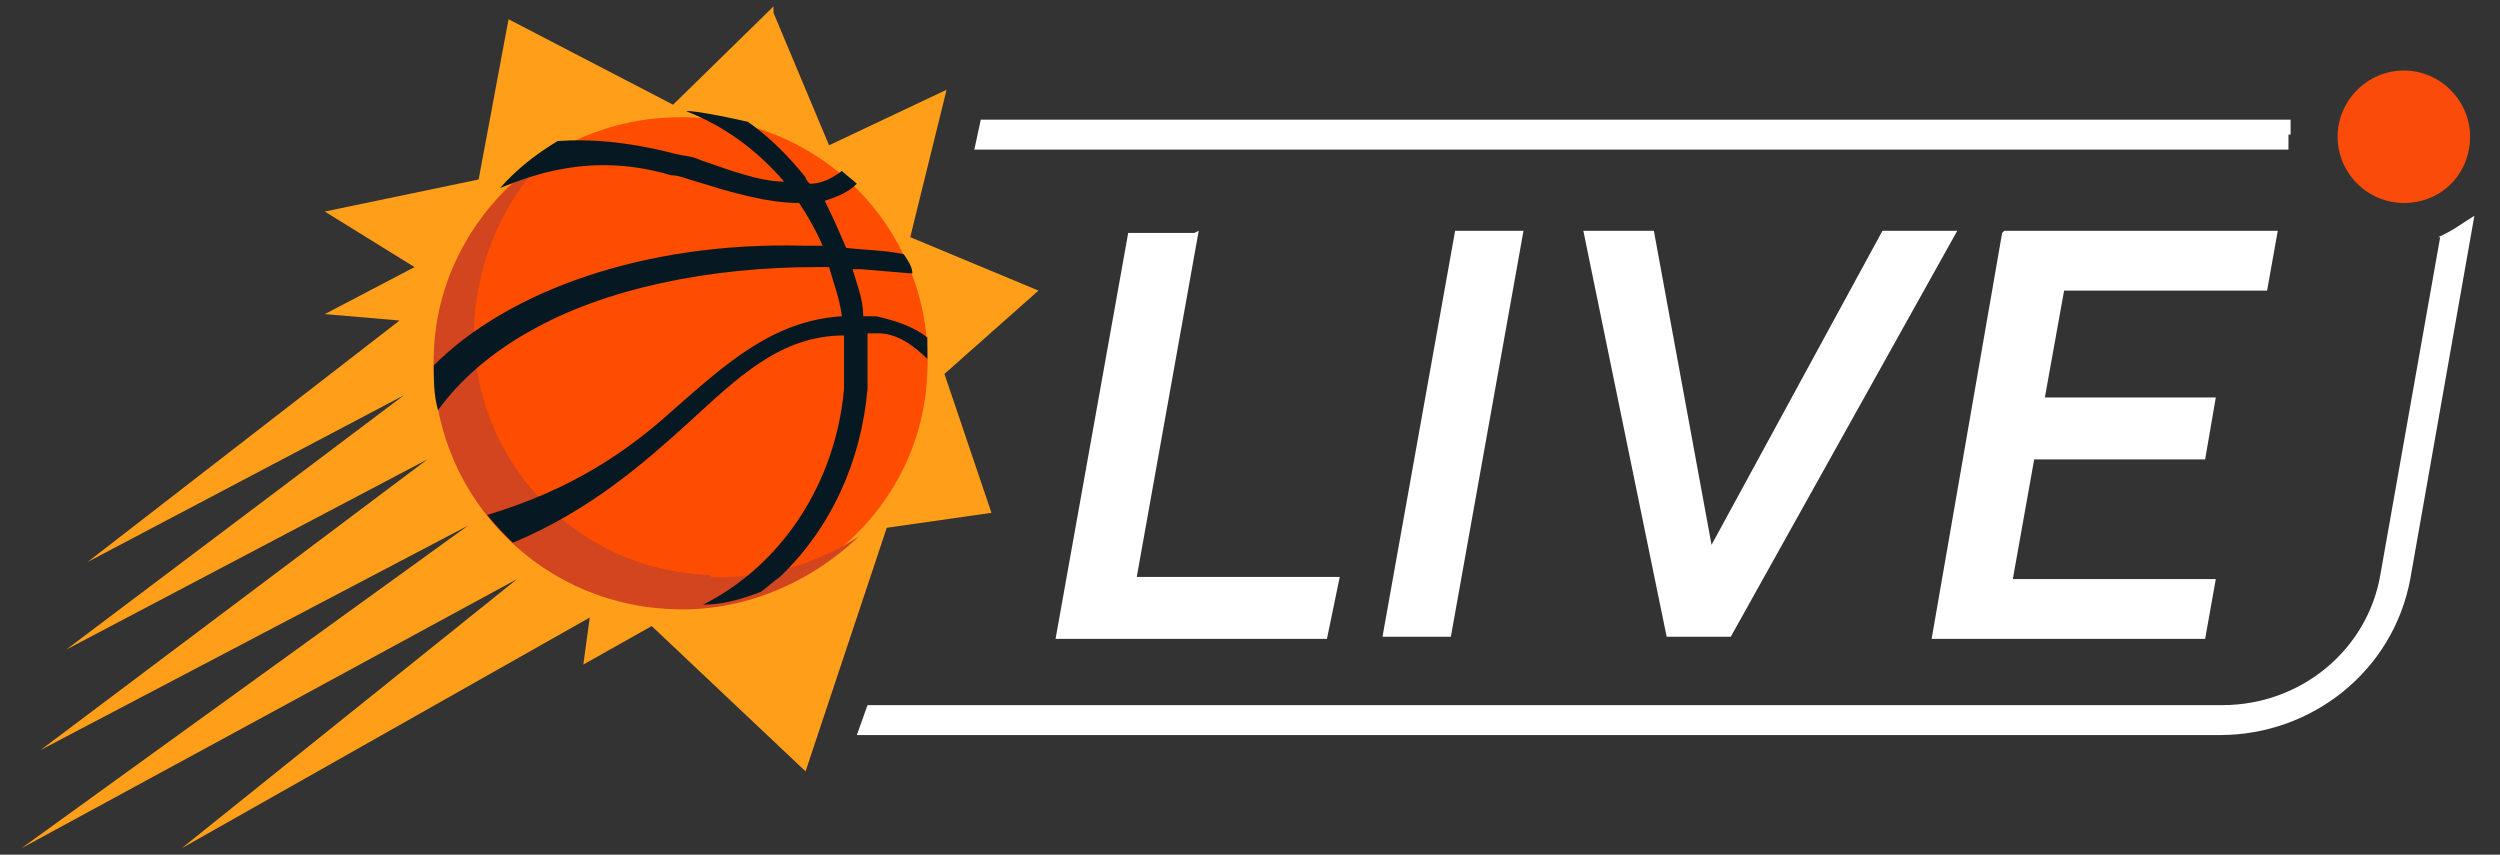 <?xml version="1.0" encoding="UTF-8" standalone="no"?>
<svg
   id="Layer_1"
   version="1.1"
   viewBox="0 0 117 40"
   sodipodi:docname="SunsLive.svg"
   inkscape:version="1.4 (86a8ad7, 2024-10-11)"
   xmlns:inkscape="http://www.inkscape.org/namespaces/inkscape"
   xmlns:sodipodi="http://sodipodi.sourceforge.net/DTD/sodipodi-0.dtd"
   xmlns="http://www.w3.org/2000/svg"
   xmlns:svg="http://www.w3.org/2000/svg">
  <rect x="0" y="0" width="117" height="40" fill="#333333" stroke="none"/>
  <sodipodi:namedview
     id="namedview10"
     pagecolor="#ffffff"
     bordercolor="#000000"
     borderopacity="0.25"
     inkscape:showpageshadow="2"
     inkscape:pageopacity="0.0"
     inkscape:pagecheckerboard="0"
     inkscape:deskcolor="#d1d1d1"
     inkscape:zoom="9.9599314"
     inkscape:cx="68.976379"
     inkscape:cy="33.182959"
     inkscape:window-width="3440"
     inkscape:window-height="1377"
     inkscape:window-x="-8"
     inkscape:window-y="-8"
     inkscape:window-maximized="1"
     inkscape:current-layer="Layer_1" />
  <!-- Generator: Adobe Illustrator 29.3.1, SVG Export Plug-In . SVG Version: 2.1.0 Build 151)  -->
  <defs
     id="defs1">
    <style
       id="style1">
      .st0 {
        fill: #ff9e18;
      }

      .st1 {
        fill: #061922;
      }

      .st2 {
        fill: #d2451e;
      }

      .st3 {
        fill: #fa4b0a;
      }

      .st4 {
        fill: #ff4d00;
      }
    </style>
  </defs>
  <path
     d="M56.1,10.8l-2.9,16.2h9.5l-.6,2.9h-12.7l3.4-19h3.1,0Z"
     id="path1"
     style="fill:#ffffff" />
  <path
     d="M68.1,10.8h3.2l-3.4,19h-3.2l3.4-19Z"
     id="path2"
     style="fill:#ffffff" />
  <path
     d="M77.4,10.8l2.7,14.7,8-14.7h3.5l-10.6,19h-3l-3.9-19h3.5,0Z"
     id="path3"
     style="fill:#ffffff" />
  <path
     d="M93.8,10.8h12.8l-.5,2.8h-9.5l-.9,5h8l-.5,2.9h-8l-1,5.6h9.5l-.5,2.8h-12.8s3.3-19,3.3-19Z"
     id="path4"
     style="fill:#ffffff" />
  <path
     d="M114.2,11.1l-2.8,15.8c-.6,3.5-3.7,6.1-7.4,6.1h-63.4l-.5,1.4h63.8c4.3,0,8.1-3,8.9-7.3l3-17c-.5.3-1,.7-1.7,1h0ZM107.2,6.3v-.7h-61.3l-.3,1.4h61.5v-.7h0Z"
     id="path5"
     style="fill:#ffffff" />
  <path
     class="st3"
     d="M112.5,9.5c1.8,0,3.1-1.4,3.1-3.1s-1.4-3.1-3.1-3.1-3.1,1.4-3.1,3.1,1.4,3.1,3.1,3.1Z"
     id="path6" />
  <path
     class="st0"
     d="M36.2.3l-4.7,4.6L23.8.9l-1.4,7.5-7.2,1.5,4.2,2.6-4.2,2.2,3.5.3-14.6,11.3,14.8-7.8L3.1,30.4l16.9-8.9L1.9,35.1l20-10.5L1,39.7l23.2-12.6-15.7,12.6,19.1-10.8-.3,2.2,3.2-1.8,7.2,6.8,3.8-11.4,4.9-.7-2.2-6.5,4.4-3.9-6-2.5,1.7-6.9-5.5,2.6-2.6-6.2v-.2Z"
     id="path7" />
  <path
     class="st4"
     d="M43.4,17.4c-.2,6.3-5.6,11.2-12,10.9-6.4-.2-11.3-5.6-11-11.9.2-6.3,5.6-11.2,12-10.9,6.4.2,11.3,5.6,11,11.9Z"
     id="path8" />
  <path
     class="st2"
     d="M33.2,26.9c-6.4-.2-11.3-5.6-11-11.9.2-3,1.4-5.5,3.2-7.5-3,2-5,5.3-5.1,9.1-.2,6.3,4.7,11.6,11,11.9,3.4.2,6.6-1.2,8.9-3.4-2,1.3-4.3,2-6.9,1.9h0Z"
     id="path9" />
  <path
     class="st1"
     d="M43.4,17v-1.2c-.6-.5-1.5-.8-2.4-1h-.6c0-.8-.3-1.5-.5-2.2h.4l2.4.2c0-.3-.2-.6-.4-.9-.9-.2-1.9-.2-2.7-.3-.3-.7-.6-1.4-1-2.2.6-.2,1.1-.4,1.5-.8-.2-.2-.5-.4-.7-.6-.4.3-.9.6-1.5.6,0,0-.2-.2-.2-.3-.8-1-1.7-1.9-2.7-2.6-.9-.2-1.8-.4-2.7-.5h-.2c1.8.7,3.3,1.8,4.6,3.3-1.2,0-2.7-.6-3.9-1-.4-.2-.8-.2-1.2-.3-2.3-.6-4.1-.7-5.5-.6-1,.6-1.9,1.3-2.7,2.2,1.5-.6,4.3-1.7,8-.6.4,0,.8.2,1.2.3,1.6.5,3.3,1,4.8,1,.4.6.8,1.3,1.1,2h-.9c-7.4-.2-13.8,2.1-17.3,5.6,0,.7,0,1.4.2,2.1,1-1.4,2.5-2.7,4.3-3.7,3.5-2,8.4-3,13.4-3h.6c.2.7.5,1.5.6,2.3-3.2.2-5.4,2.2-7.8,4.3-2.2,2-4.8,3.8-8.8,5,.4.5.8.9,1.2,1.3,3.6-1.5,6.1-3.7,8.2-5.6,2.3-2.1,4.3-4.1,7.3-4.1v2.5c-.4,4.5-3,8.3-6.6,10.1,1,0,1.9-.3,2.7-.6.3-.2.6-.5.9-.7,2.4-2.3,3.8-5.4,4.1-8.8v-2.6h.5c.9,0,1.7.6,2.3,1.2h0Z"
     id="path10" />
</svg>
